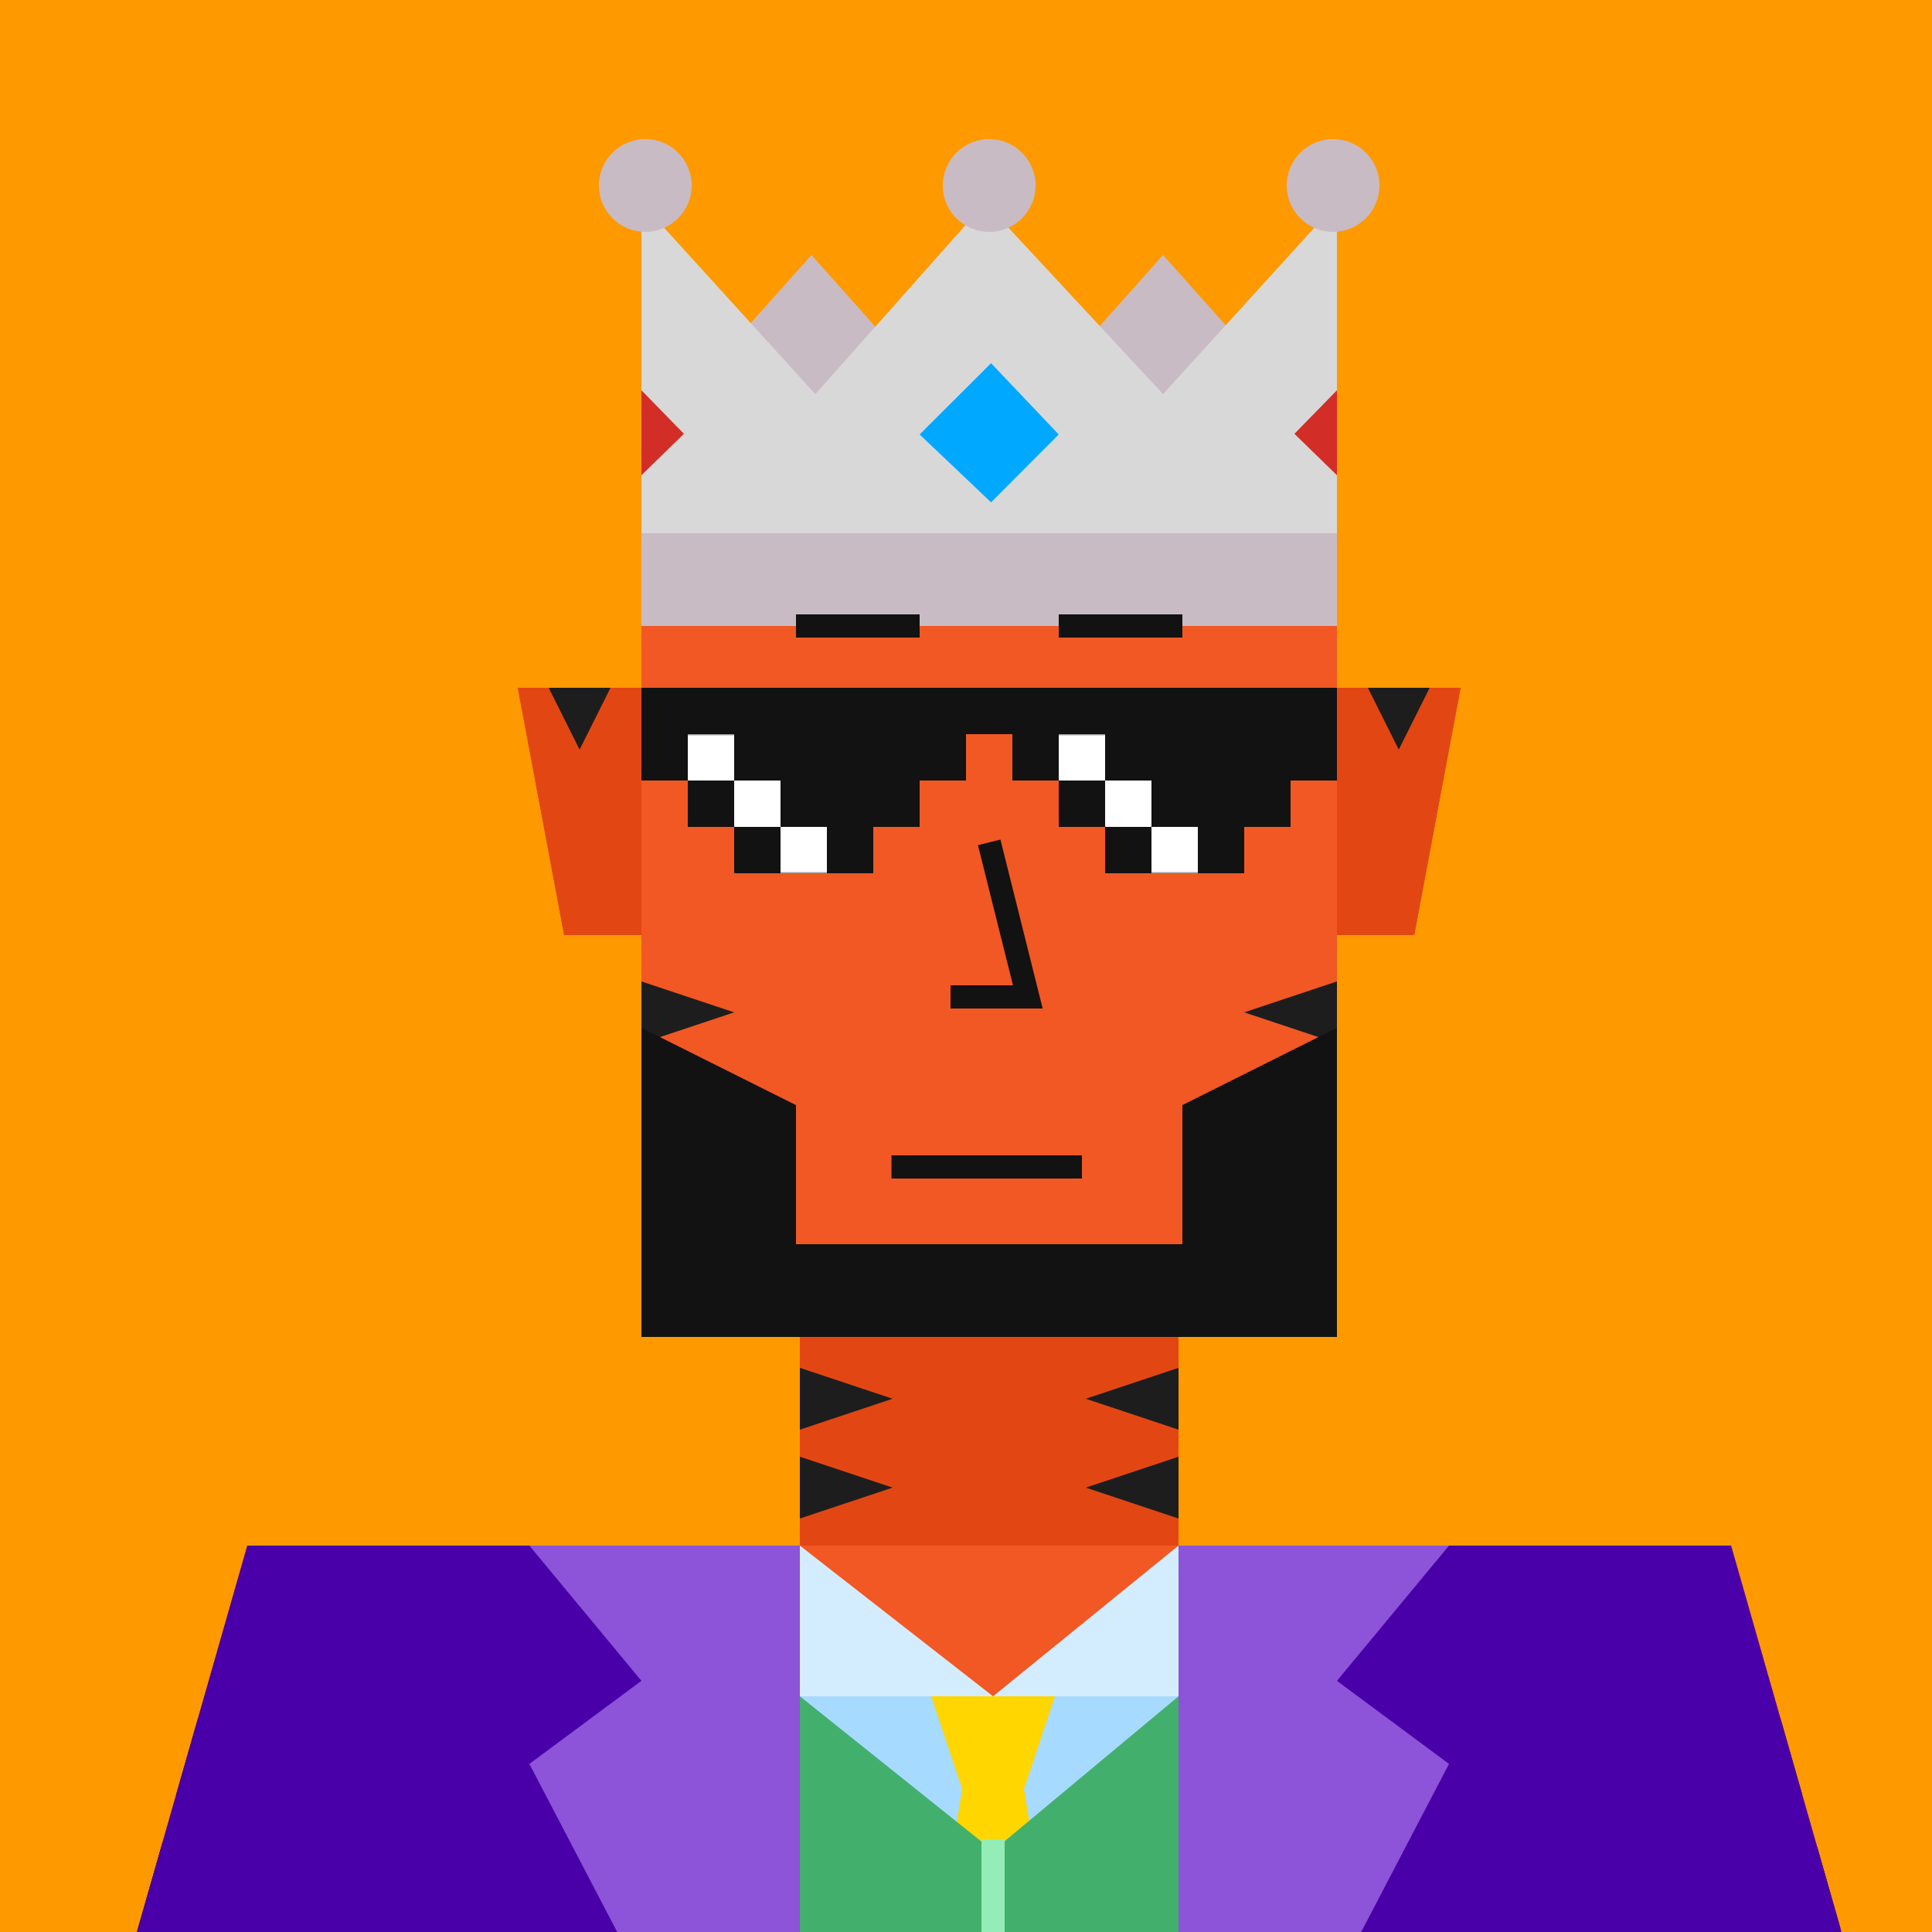 <svg xmlns="http://www.w3.org/2000/svg" viewBox="0 0 500 500"><rect x="0" y="0" width="500" height="500" fill="#333333" stroke="none"/><g id="layer1"><svg width="512" height="512" viewBox="0 0 512 512" fill="none" xmlns="http://www.w3.org/2000/svg">
<rect width="512" height="512" fill="#FF9900"/>
<path d="M134 178H167V242H146L134 178Z" fill="#E24713"/>
<path d="M378 178H345V242H366L378 178Z" fill="#E24713"/>
<rect x="207" y="346" width="98" height="54" fill="#E24713"/>
<path d="M64 400H448L480 512H32L64 400Z" fill="#F15824"/>
<rect x="166" y="106" width="180" height="240" fill="#F15824"/>
</svg>
</g><g id="layer2"><svg width="512" height="512" viewBox="0 0 512 512" fill="none" xmlns="http://www.w3.org/2000/svg">
<path d="M134 178H166V242H146L134 178Z" fill="#E24713"/>
<path d="M378 178H346V242H366L378 178Z" fill="#E24713"/>
<rect x="207" y="346" width="98" height="54" fill="#E24713"/>
<path d="M64 400H448L480 512H32L64 400Z" fill="#F15824"/>
<path d="M42 477L35.429 500L106 489L42 477Z" fill="#1D1D1D"/>
<path d="M476.286 499L470.286 478L405 488.5L476.286 499Z" fill="#1D1D1D"/>
<path d="M466.429 464.5L460.857 445L425.5 456.5L466.429 464.5Z" fill="#1D1D1D"/>
<path d="M51.143 445L45.571 464.5L87 456.5L51.143 445Z" fill="#1D1D1D"/>
<rect x="136" y="456" width="240" height="56" fill="#FF6F3F"/>
<rect x="166" y="106" width="180" height="240" fill="#F15824"/>
<path d="M96 400H80L88 424L96 400Z" fill="#1D1D1D"/>
<path d="M158 178H142L150 194L158 178Z" fill="#1D1D1D"/>
<path d="M370 178H354L362 194L370 178Z" fill="#1D1D1D"/>
<path d="M210 106H194L202 130L210 106Z" fill="#1D1D1D"/>
<path d="M342 400H326L334 440L342 400Z" fill="#1D1D1D"/>
<path d="M141 400H125L133 432L141 400Z" fill="#1D1D1D"/>
<path d="M264 106H248L256 146L264 106Z" fill="#1D1D1D"/>
<path d="M387 400H371L379 432L387 400Z" fill="#1D1D1D"/>
<path d="M186 400H170L178 440L186 400Z" fill="#1D1D1D"/>
<path d="M318 106H302L310 130L318 106Z" fill="#1D1D1D"/>
<path d="M432 400H416L424 424L432 400Z" fill="#1D1D1D"/>
<path d="M190 262L166 254V270L190 262Z" fill="#1D1D1D"/>
<path d="M190 154L166 146V162L190 154Z" fill="#1D1D1D"/>
<path d="M231 362L207 354V370L231 362Z" fill="#1D1D1D"/>
<path d="M281 362L305 354V370L281 362Z" fill="#1D1D1D"/>
<path d="M231 385L207 377V393L231 385Z" fill="#1D1D1D"/>
<path d="M281 385L305 377V393L281 385Z" fill="#1D1D1D"/>
<path d="M322 262L346 254V270L322 262Z" fill="#1D1D1D"/>
<path d="M322 154L346 146V162L322 154Z" fill="#1D1D1D"/>
<path d="M198 294L166 286V302L198 294Z" fill="#1D1D1D"/>
<path d="M314 294L346 286V302L314 294Z" fill="#1D1D1D"/>
<path d="M214 326L166 318V334L214 326Z" fill="#1D1D1D"/>
<path d="M298 326L346 318V334L298 326Z" fill="#1D1D1D"/>
<path d="M256 218L266 258H246" stroke="#121212" stroke-width="6"/>
</svg>
</g><g id="layer3"><svg width="512" height="512" viewBox="0 0 512 512" fill="none" xmlns="http://www.w3.org/2000/svg">
<path d="M301 66L268 103H334L301 66Z" fill="#C9BBC3"/>
<path d="M210 66L177 103H243L210 66Z" fill="#C9BBC3"/>
<rect width="180" height="24" transform="matrix(1 0 0 -1 166 162)" fill="#C9BBC3"/>
<path d="M166 138H346V102V52.5L301 102L255 52.5L211 102L166 52.5V102V138Z" fill="#D8D8D8"/>
<path d="M238 112.439L256.486 94L274 112.439L256.486 130L238 112.439Z" fill="#00A8FF"/>
<path d="M335 112.268L346 101V123L335 112.268Z" fill="#D22D27"/>
<path d="M177 112.268L166 101V123L177 112.268Z" fill="#D22D27"/>
<circle cx="167" cy="48" r="12" fill="#C9BBC3"/>
<circle cx="256" cy="48" r="12" fill="#C9BBC3"/>
<circle cx="345" cy="48" r="12" fill="#C9BBC3"/>
</svg>
</g><g id="layer4"><svg width="512" height="512" viewBox="0 0 512 512" fill="none" xmlns="http://www.w3.org/2000/svg">
<path d="M207 512H305V439H257H207V512Z" fill="#A7DAFF"/>
<path d="M207 439V400L257 439H207Z" fill="#D4EDFE"/>
<path d="M305 439V400L257 439H305Z" fill="#D4EDFE"/>
<path d="M241 439H273L265 463H249L241 439Z" fill="#FFD600"/>
<path d="M241 512H273L265 463H249L241 512Z" fill="#FFD600"/>
<path d="M64 400H176V512H32L64 400Z" fill="#4A00A9"/>
<path d="M448 400H336V512H480L448 400Z" fill="#4A00A9"/>
<path d="M137 400H207V512H166L137 456.5L166 435L137 400Z" fill="#8D53D8"/>
<path d="M375 400H305V512H346L375 456.5L346 435L375 400Z" fill="#8D53D8"/>
<path d="M207 512H305V439L257 479L207 439V512Z" fill="#42B06C"/>
<path d="M257 476L257 512" stroke="#94EDB6" stroke-width="6"/>
</svg>
</g><g id="layer5"><svg width="512" height="512" viewBox="0 0 512 512" fill="none" xmlns="http://www.w3.org/2000/svg">
<path d="M166 266L206 286V346H166V266Z" fill="#121212"/>
<path d="M346 266L306 286V346H346V266Z" fill="#121212"/>
<rect x="206" y="322" width="100" height="24" fill="#121212"/>
</svg>
</g><g id="layer6"><svg width="512" height="512" viewBox="0 0 512 512" fill="none" xmlns="http://www.w3.org/2000/svg">
<path d="M230.711 302H280" stroke="#121212" stroke-width="6"/>
</svg>
</g><g id="layer7"><svg width="512" height="512" viewBox="0 0 512 512" fill="none" xmlns="http://www.w3.org/2000/svg">
    <rect x="212" y="194" width="20" height="20" rx="10" fill="#121212"/>
    <rect x="280" y="194" width="20" height="20" rx="10" fill="#121212">
        <animate attributeName="y" dur="4s" repeatCount="indefinite" keyTimes="0;0.475;0.5;0.575;0.6;1" values="194;194;203;203;194;194" />
        <animate attributeName="height" dur="4s" repeatCount="indefinite" keyTimes="0;0.475;0.5;0.575;0.6;1" values="20;20;2;2;20;20" />
        <animate attributeName="rx" dur="4s" repeatCount="indefinite" keyTimes="0;0.475;0.5;0.575;0.6;1" values="10;10;1;1;10;10" />
    </rect>
    <path id="path1" d="M206 162H238" stroke="#121212" stroke-width="6"/>
    <g transform="translate(0,0)">
        <path id="path2" d="M274 162H306" stroke="#121212" stroke-width="6">
            <animateTransform attributeName="transform" type="translate" begin="0s" dur="4s" repeatCount="indefinite" keyTimes="0;0.475;0.5;0.575;0.6;1" values="0 0;0 0;0 5;0 5;0 0;0 0" />
            <animateTransform attributeName="transform" type="rotate" begin="0s" dur="4s" repeatCount="indefinite" keyTimes="0;0.475;0.5;0.575;0.6;1" values="0 274 162;0 274 162;10 274 162;10 274 162;0 274 162;0 274 162" additive="sum" />
        </path>
    </g>
</svg>
</g><g id="layer8"><svg width="512" height="512" viewBox="0 0 512 512" fill="none" xmlns="http://www.w3.org/2000/svg">
<rect x="166" y="190" width="84" height="12" fill="#121212"/>
<rect x="262" y="190" width="84" height="12" fill="#121212"/>
<rect x="274" y="202" width="60" height="12" fill="#121212"/>
<rect x="286" y="214" width="36" height="12" fill="#121212"/>
<rect x="178" y="202" width="60" height="12" fill="#121212"/>
<rect x="190" y="214" width="36" height="12" fill="#121212"/>
<rect x="166" y="178" width="180" height="12" fill="#121212"/>
<mask id="mask0_146_35" style="mask-type:alpha" maskUnits="userSpaceOnUse" x="166" y="190" width="84" height="36">
<rect x="166" y="190" width="84" height="12" fill="#121212"/>
<rect x="178" y="202" width="60" height="12" fill="#121212"/>
<rect x="190" y="214" width="36" height="12" fill="#121212"/>
</mask>
<g mask="url(#mask0_146_35)">
<g>
<animateTransform attributeName="transform" type="translate" dur="4s" repeatCount="indefinite" keyTimes="0;0.8;1" values="-32 0;-32 0;68 0" />
<rect x="178" y="190" width="12" height="12" fill="white"/>
<rect x="190" y="202" width="12" height="12" fill="white"/>
<rect x="202" y="214" width="12" height="12" fill="white"/>
</g>
</g>
<mask id="mask1_146_35" style="mask-type:alpha" maskUnits="userSpaceOnUse" x="262" y="190" width="84" height="36">
<rect x="262" y="190" width="84" height="12" fill="#121212"/>
<rect x="274" y="202" width="60" height="12" fill="#121212"/>
<rect x="286" y="214" width="36" height="12" fill="#121212"/>
</mask>
<g mask="url(#mask1_146_35)">
<g>
<animateTransform attributeName="transform" type="translate" dur="4s" repeatCount="indefinite" keyTimes="0;0.8;1" values="-32 0;-32 0;68 0" />
<rect x="274" y="190" width="12" height="12" fill="white"/>
<rect x="286" y="202" width="12" height="12" fill="white"/>
<rect x="298" y="214" width="12" height="12" fill="white"/>
</g>
</g>
</svg>
</g></svg>